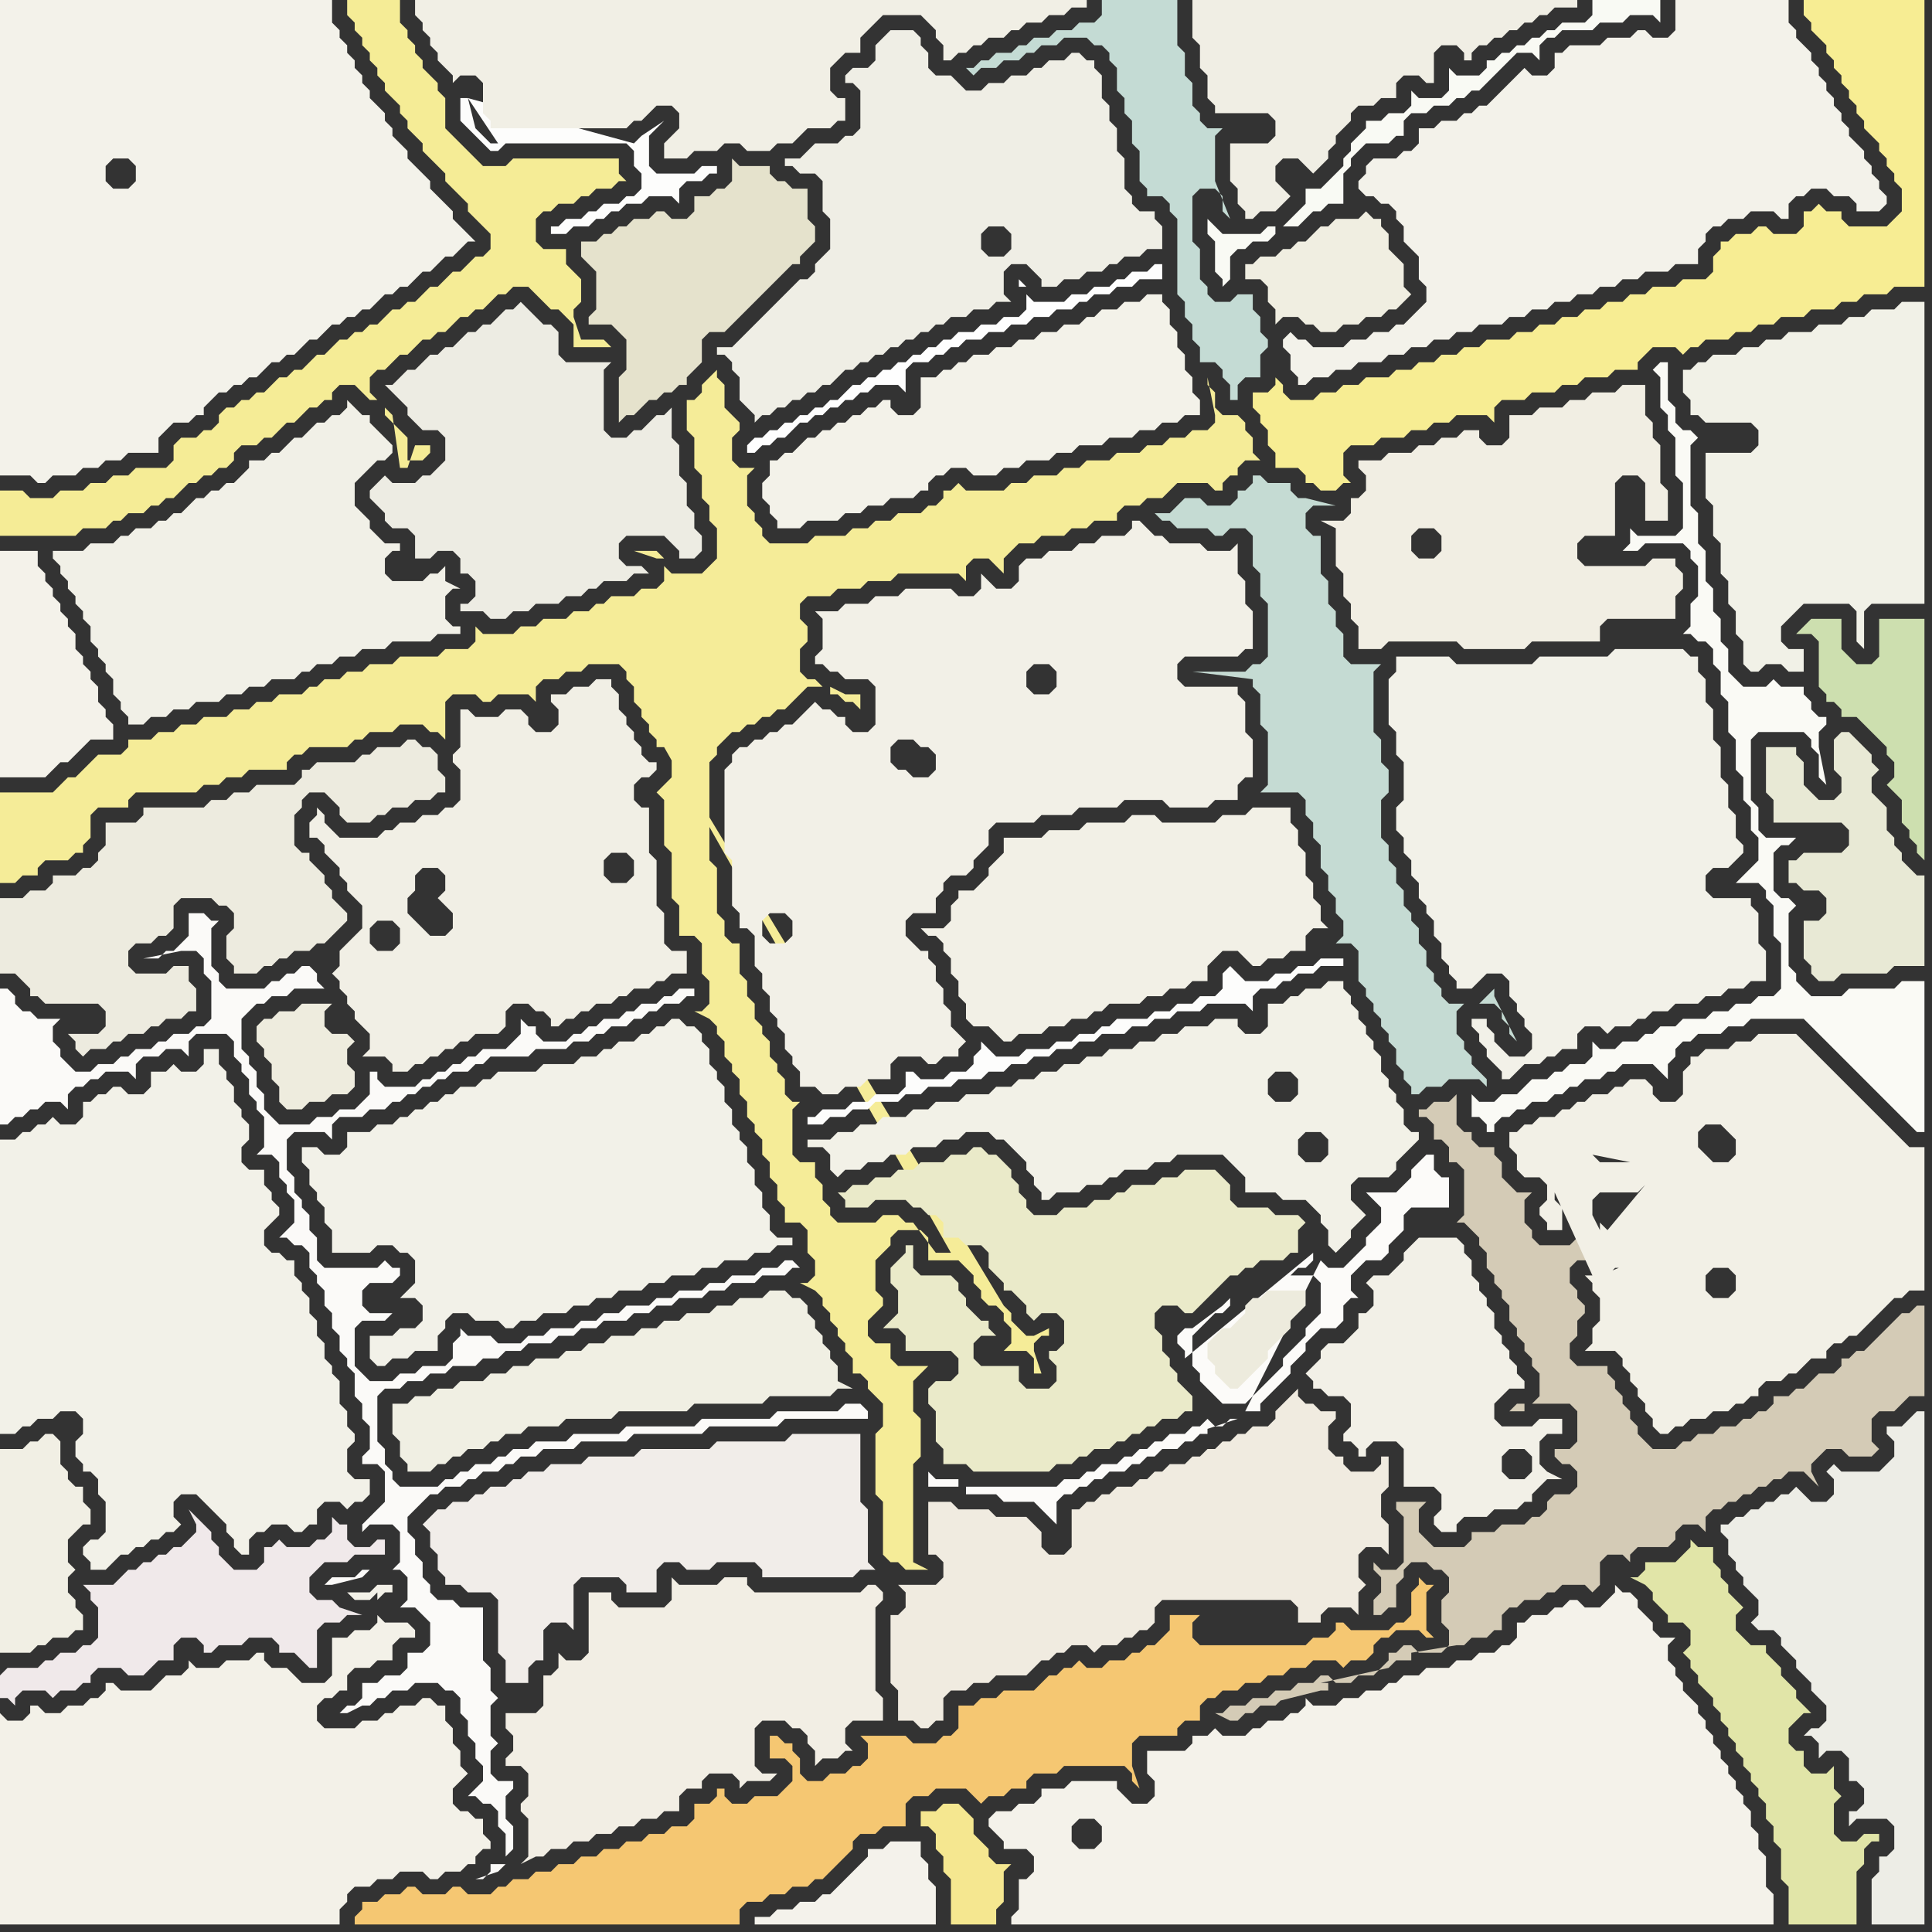 <svg width="256" height="256" xmlns="http://www.w3.org/2000/svg"><rect width="100%" height="100%" fill="#333333" stroke="none"/><script> 
var tempColor;
function hoverPath(evt){
obj = evt.target;
tempColor = obj.getAttribute("fill");
obj.setAttribute("fill","red");
//alert(tempColor);
//obj.setAttribute("stroke","red");}
function recoverPath(evt){
obj = evt.target;
obj.setAttribute("fill", tempColor);
//obj.setAttribute("stroke", tempColor);
}</script><path onmouseover="hoverPath(evt)" onmouseout="recoverPath(evt)" fill="rgb(250,250,245)" d="M  198,146l -2,0 -1,-1 0,3 1,0 1,1 0,1 1,0 0,-1 1,-1 1,0 1,-1 1,0 1,-1 2,0 1,-1 1,0 1,-1 1,0 1,-1 2,0 1,-1 1,0 1,-1 4,0 1,1 1,1 0,-2 1,-1 0,-1 1,-1 1,0 1,-1 3,0 1,-1 2,0 1,-1 7,0 1,1 1,1 1,1 1,1 1,1 1,1 1,1 1,1 1,1 1,1 1,1 1,1 1,1 1,1 1,1 1,0 0,-20 -3,0 -1,1 -6,0 -1,1 -4,0 -1,-1 -1,-1 0,-1 -1,-1 0,-7 1,-1 0,0 -1,-1 -1,0 -1,-1 0,-5 1,-1 1,0 1,-1 -4,0 -1,-1 0,-3 -1,-1 0,-8 1,-1 6,0 1,1 0,1 1,1 0,3 1,1 -1,-5 0,-2 1,-1 0,-1 -1,0 -1,-1 0,-1 -1,-1 0,-1 -3,0 -1,-1 -1,1 -3,0 -1,-1 -1,-1 0,-3 -1,-1 0,-3 -1,-1 0,-3 -1,-1 0,-4 -1,-1 0,-4 -1,-1 0,-8 1,-1 0,0 -1,-1 -1,0 -1,-1 0,-2 -1,-1 0,-5 -1,0 -1,1 0,0 1,1 0,4 1,1 0,2 1,1 0,5 1,1 0,6 -1,1 -5,0 -1,-1 0,2 -1,1 2,0 1,-1 5,0 1,1 0,1 1,1 0,4 -1,1 0,3 -1,1 1,0 1,1 1,0 1,1 0,2 1,1 0,3 1,1 0,4 1,1 0,4 1,1 0,3 1,1 0,3 1,1 0,3 -2,2 -1,1 3,0 1,1 0,1 1,1 0,4 1,1 0,6 -1,1 -2,0 -1,1 -2,0 -1,1 -2,0 -1,1 -3,0 -1,1 -2,0 -1,1 -1,0 -1,1 -2,0 -1,1 -2,0 -1,-1 0,2 -1,1 -2,0 -1,1 -1,0 -1,1 -2,0 -1,1 -1,1 -2,0 -1,1Z"/>
<path onmouseover="hoverPath(evt)" onmouseout="recoverPath(evt)" fill="rgb(245,236,152)" d="M  89,100l 0,3 -1,1 -1,1 0,0 1,1 0,6 1,1 0,6 1,1 0,4 2,0 1,1 0,4 1,1 0,3 -1,1 -1,0 2,1 0,0 1,1 0,1 1,1 0,2 1,1 0,1 1,1 0,2 1,1 0,2 1,1 0,1 1,1 0,2 1,1 0,2 1,1 0,2 1,1 0,2 2,0 1,1 0,3 1,1 0,2 -1,1 -1,0 2,1 0,0 1,1 0,1 1,1 0,1 1,1 0,1 1,1 0,1 1,1 0,2 1,0 1,1 0,1 1,1 1,1 0,3 -1,1 0,8 1,1 0,7 1,1 1,0 1,1 3,0 -2,-1 0,-13 1,-1 0,-5 -1,-1 0,-4 1,-1 1,-1 -4,0 -1,-1 0,-2 -2,0 -1,-1 0,-2 1,-1 1,-1 0,-1 -1,-1 0,-4 1,-1 1,-1 0,-1 1,-1 3,0 1,1 0,3 4,0 1,1 1,1 0,1 1,1 0,1 1,1 1,0 1,1 0,1 1,1 0,2 -1,1 3,0 1,1 0,2 1,0 -1,-3 0,-1 1,-1 1,0 0,-1 -2,1 -1,0 -1,-1 -1,-1 0,-1 -1,-1 -44,-73 37,66 -2,0 -3,-4 -1,0 -1,-1 -2,0 -1,1 -5,0 -1,-1 0,-1 -1,-1 0,-2 -1,-1 0,-2 -2,0 -1,-1 0,-6 1,-1 -1,0 -1,-1 0,-2 -1,-1 0,-1 -1,-1 0,-2 -1,-1 0,-1 -1,-1 0,-2 -1,-1 0,-2 -1,-1 0,-4 -1,0 -1,-1 0,-2 -1,-1 0,-6 -1,-1 0,-13 1,-1 0,-1 1,-1 1,-1 1,0 1,-1 1,0 1,-1 1,0 1,-1 1,0 1,-1 1,-1 1,-1 2,0 -1,-1 -1,0 -1,-1 0,-3 1,-1 0,-2 -1,-1 0,-2 1,-1 3,0 1,-1 3,0 1,-1 3,0 1,-1 8,0 1,1 0,-2 1,-1 2,0 1,1 1,1 0,-2 1,-1 1,-1 2,0 1,-1 3,0 1,-1 2,0 1,-1 3,0 0,-1 1,-1 2,0 1,-1 2,0 1,-1 1,-1 4,0 1,1 1,0 0,-1 1,-1 1,0 0,-1 1,-1 2,0 -1,-1 0,-2 -1,-1 0,-1 -1,-1 -2,0 -1,-1 0,-2 -1,-1 0,-1 1,5 0,1 -1,1 -2,0 -1,1 -2,0 -1,1 -2,0 -1,1 -3,0 -1,1 -3,0 -1,1 -2,0 -1,1 -3,0 -1,1 -2,0 -1,1 -5,0 -1,-1 -1,1 -1,0 0,1 -1,1 -1,0 -1,1 -3,0 -1,1 -2,0 -1,1 -2,0 -1,1 -4,0 -1,1 -5,0 -1,-1 0,-1 -1,-1 0,-1 -1,-1 0,-4 1,-1 -2,0 -1,-1 0,-3 1,-1 0,-1 -1,-1 0,0 -1,-1 0,-3 -1,-1 0,-1 -1,1 0,0 -1,1 0,1 -1,1 -1,0 0,4 1,1 0,4 1,1 0,3 1,1 0,2 1,1 0,4 -1,1 -1,1 -4,0 -1,-1 0,2 -1,1 -2,0 -1,1 -3,0 -1,1 -1,0 -1,1 -2,0 -1,1 -3,0 -1,1 -2,0 -1,1 -4,0 -1,-1 0,2 -1,1 -3,0 -1,1 -5,0 -1,1 -3,0 -1,1 -2,0 -1,1 -2,0 -1,1 -1,0 -1,1 -3,0 -1,1 -2,0 -1,1 -2,0 -1,1 -3,0 -1,1 -2,0 -1,1 -2,0 -1,1 -3,0 0,1 -1,1 -3,0 -1,1 -1,1 -1,1 -1,0 -1,1 -1,1 -7,0 0,12 2,0 1,-1 2,0 0,-1 1,-1 3,0 1,-1 1,0 0,-1 1,-1 0,-3 1,-1 4,0 0,-1 1,-1 8,0 1,-1 2,0 1,-1 2,0 1,-1 5,0 0,-1 1,-1 1,0 1,-1 5,0 1,-1 1,0 1,-1 3,0 1,-1 3,0 1,1 1,0 1,1 0,-5 1,-1 3,0 1,1 1,0 1,-1 4,0 1,1 0,-2 1,-1 2,0 1,-1 2,0 1,-1 4,0 1,1 0,1 1,1 0,2 1,1 0,1 1,1 0,1 1,1 0,1 1,0 38,67 -37,-66 -1,-26 -1,-1 -3,0 3,1 1,0 1,26 21,-8 1,0 1,1 1,0 1,1 0,-2 -2,0 -2,-1 0,1 -21,8Z"/>
<path onmouseover="hoverPath(evt)" onmouseout="recoverPath(evt)" fill="rgb(243,242,233)" d="M  124,50l -2,0 0,4 -1,1 -2,0 -1,-1 0,-1 -1,0 -1,1 -1,0 -1,1 -1,0 -1,1 -1,0 -1,1 -1,0 -1,1 -1,0 -1,1 -1,1 -1,0 -1,1 -1,0 0,2 -1,1 0,2 1,1 0,1 1,1 0,1 3,0 1,-1 4,0 1,-1 2,0 1,-1 2,0 1,-1 3,0 1,-1 1,0 0,-1 1,-1 1,0 1,-1 2,0 1,1 3,0 1,-1 2,0 1,-1 3,0 1,-1 2,0 1,-1 3,0 1,-1 3,0 1,-1 2,0 1,-1 2,0 1,-1 2,0 0,-2 -1,-1 0,-2 -1,-1 0,-2 -1,-1 0,-2 -1,-1 0,-2 -1,-1 0,-1 -2,0 -1,1 -2,0 -1,1 -2,0 -1,1 -1,0 -1,1 -2,0 -1,1 -2,0 -1,1 -2,0 -1,1 -2,0 -1,1 -2,0 -1,1 -1,0 -1,1 -1,0 -1,1Z"/>
<path onmouseover="hoverPath(evt)" onmouseout="recoverPath(evt)" fill="rgb(245,236,150)" d="M  0,68l 0,3 10,0 1,-1 3,0 1,-1 1,0 1,-1 2,0 1,-1 1,0 1,-1 1,0 1,-1 1,-1 1,0 1,-1 1,0 1,-1 1,0 1,-1 0,-1 1,-1 2,0 1,-1 1,0 1,-1 1,-1 1,0 1,-1 1,-1 1,0 1,-1 1,0 0,-1 1,-1 2,0 1,1 1,1 1,0 1,1 0,1 1,1 1,1 1,1 0,3 2,0 1,-1 0,-1 -2,0 -1,3 -1,0 -1,-7 0,0 -3,-3 0,-2 1,-1 1,0 1,-1 1,-1 1,0 2,-2 1,0 1,-1 1,0 1,-1 1,-1 1,0 1,-1 1,0 1,-1 1,-1 1,0 1,-1 2,0 1,1 1,1 1,1 1,0 1,1 1,1 0,3 5,0 -1,-1 -3,0 -1,-3 0,-1 1,-1 0,-3 -1,-1 0,0 -1,-1 0,-2 -3,0 -1,-1 0,-3 1,-1 1,0 1,-1 2,0 1,-1 1,0 1,-1 2,0 1,-1 1,0 -1,-1 0,-2 -14,0 -1,1 -3,0 -2,-2 -1,-1 -1,-1 -1,-1 0,-4 -1,-1 0,-1 -1,-1 -1,-1 0,-1 -1,-1 0,-1 -1,-1 0,-1 -1,-1 0,-3 -7,0 0,2 1,1 0,1 1,1 0,1 1,1 0,1 1,1 0,1 1,1 0,1 1,1 1,1 0,1 1,1 0,1 1,1 1,1 0,1 1,1 1,1 1,1 0,1 1,1 1,1 1,1 0,1 1,1 1,1 1,1 0,2 -1,1 -1,0 -1,1 -1,1 -1,0 -2,2 -1,0 -1,1 -1,1 -1,0 -1,1 -1,0 -1,1 -1,1 -1,0 -1,1 -1,0 -1,1 -1,0 -1,1 -1,1 -1,0 -1,1 -1,1 -1,0 -1,1 -1,0 -1,1 -1,1 -1,0 -1,1 -1,0 -1,1 -1,0 -1,1 0,1 -1,1 -1,0 -1,1 -2,0 -1,1 0,2 -1,1 -4,0 -1,1 -2,0 -1,1 -2,0 -1,1 -3,0 -1,1 -3,0 -1,-1 -3,0Z"/>
<path onmouseover="hoverPath(evt)" onmouseout="recoverPath(evt)" fill="rgb(243,242,234)" d="M  0,36l 0,27 4,0 1,1 1,0 1,-1 3,0 1,-1 2,0 1,-1 2,0 1,-1 4,0 0,-2 1,-1 1,-1 2,0 1,-1 1,0 0,-1 1,-1 1,-1 1,0 1,-1 1,0 1,-1 1,0 1,-1 1,-1 1,0 1,-1 1,0 1,-1 1,-1 1,0 1,-1 1,-1 1,0 1,-1 1,0 1,-1 1,0 1,-1 1,-1 1,0 1,-1 1,0 1,-1 1,-1 1,0 2,-2 1,0 2,-2 1,0 -1,-1 -1,-1 -1,-1 0,-1 -1,-1 -1,-1 -1,-1 0,-1 -1,-1 -1,-1 -1,-1 0,-1 -1,-1 -1,-1 0,-1 -1,-1 0,-1 -1,-1 -1,-1 0,-1 -1,-1 0,-1 -1,-1 0,-1 -1,-1 0,-1 -1,-1 0,-1 -1,-1 0,-3 -44,0 0,36 15,-11 -1,-1 0,-2 1,-1 2,0 1,1 0,2 -1,1 -2,0 -15,11Z"/>
<path onmouseover="hoverPath(evt)" onmouseout="recoverPath(evt)" fill="rgb(242,240,230)" d="M  131,116l 0,0 -1,1 -1,1 -2,0 0,1 -1,1 0,2 -1,1 -3,0 1,1 1,0 1,1 0,1 1,1 0,2 1,1 0,2 1,1 0,2 1,1 2,0 1,1 1,1 1,0 1,-1 3,0 1,-1 2,0 1,-1 2,0 1,-1 1,0 1,-1 4,0 1,-1 2,0 1,-1 2,0 1,-1 2,0 0,-2 1,-1 1,-1 2,0 1,1 1,1 1,0 1,-1 2,0 1,-1 2,0 0,-2 1,-1 2,0 -1,-1 0,-2 -1,-1 0,-2 -1,-1 0,-3 -1,-1 0,-2 -1,-1 0,-2 -5,0 -1,1 -3,0 -1,1 -7,0 -1,-1 -3,0 -1,1 -5,0 -1,1 -4,0 -1,1 -5,0 0,2 -2,2Z"/>
<path onmouseover="hoverPath(evt)" onmouseout="recoverPath(evt)" fill="rgb(252,251,249)" d="M  174,166l 0,1 -1,1 -1,0 -1,1 3,0 1,1 0,4 -1,1 -1,1 0,1 -1,1 -2,2 0,1 -1,1 -1,1 -1,1 -1,1 -1,1 -3,0 -1,-1 -1,-1 -1,-1 0,-1 -1,-1 0,-4 2,-2 1,-1 1,0 1,-1 0,-1 1,-1 -2,2 -4,3 -1,0 -1,1 0,1 1,1 0,1 17,-14 -9,21 2,0 0,-1 4,-4 0,-1 1,-1 1,-1 0,-1 1,-1 1,-1 2,0 1,-1 0,-2 1,-1 1,0 -1,-1 0,-2 1,-1 1,-1 2,0 1,-1 0,-1 1,-1 1,-1 0,-2 1,-1 5,0 0,-4 -1,0 -1,-1 0,-2 -1,0 -1,1 0,0 -1,1 0,1 -1,1 -1,1 -4,0 1,1 0,0 1,1 0,2 -1,1 -1,1 0,1 -1,1 -2,2 -2,0 -1,-1 -10,20 9,-21 -10,22 -1,0 -1,1 -1,0 -1,-1 0,0 -1,1 -1,0 -1,1 -2,0 -1,1 -1,0 -1,1 -1,0 -1,1 -1,0 -1,1 -2,0 -1,1 -1,0 -1,1 -2,0 -1,1 -12,0 0,1 4,0 1,1 4,0 1,1 1,1 1,1 0,-3 1,-1 1,0 1,-1 1,0 1,-1 1,0 1,-1 2,0 1,-1 1,0 1,-1 1,0 1,-1 2,0 1,-1 1,0 1,-1 1,0 0,-1 -2,1 6,-2 10,-22 -47,31 0,-1 -3,0 -1,-1 0,2 4,0 47,-31Z"/>
<path onmouseover="hoverPath(evt)" onmouseout="recoverPath(evt)" fill="rgb(240,238,228)" d="M  165,19l -2,0 0,5 1,1 0,2 1,1 0,1 1,0 1,-1 2,0 1,-1 1,-1 -1,-1 0,0 -1,-1 0,-2 1,-1 2,0 1,1 1,1 1,-1 1,-1 0,-1 1,-1 0,-1 1,-1 1,-1 0,-1 1,-1 2,0 1,-1 2,0 0,-2 1,-1 2,0 1,1 1,0 0,-4 1,-1 2,0 1,1 0,1 1,0 0,-1 1,-1 1,0 1,-1 1,0 1,-1 1,0 1,-1 1,0 1,-1 1,0 1,-1 3,0 0,-1 -51,0 0,5 1,1 0,3 1,1 0,3 1,1 0,1 7,0 1,1 0,2 -1,1Z"/>
<path onmouseover="hoverPath(evt)" onmouseout="recoverPath(evt)" fill="rgb(243,241,232)" d="M  1,228l -1,-1 0,28 45,0 0,-2 1,-1 0,-1 1,-1 2,0 1,-1 2,0 1,-1 3,0 1,1 1,0 1,-1 2,0 1,-1 1,0 0,-1 1,-1 1,0 0,-1 -1,-1 0,-2 -1,0 -1,-1 -1,0 -1,-1 0,-2 1,-1 1,-1 -1,-1 0,-2 -1,-1 0,-2 -1,-1 0,-2 -1,0 -1,-1 -1,0 -1,1 -2,0 -1,1 -1,0 -1,1 -2,0 -1,1 -4,0 -1,-1 0,-2 1,-1 1,0 1,-1 1,0 0,-2 1,-1 2,0 1,-1 2,0 0,-2 1,-1 2,0 0,-1 -1,-1 -3,0 -1,-1 0,-2 1,-1 1,0 0,-1 -2,0 -1,1 -3,0 1,1 2,0 1,-1 0,4 -1,1 -2,0 -1,1 -2,0 0,5 -1,1 -3,0 -1,-1 -1,-1 -2,0 -1,-1 0,-1 -1,0 -1,1 -3,0 -1,1 -3,0 -1,-1 0,1 -1,1 -2,0 -1,1 -1,1 -4,0 -1,-1 -1,0 0,1 -1,1 -1,0 -1,1 -2,0 -1,1 -2,0 -1,-1 -1,0 0,1 -1,1Z"/>
<path onmouseover="hoverPath(evt)" onmouseout="recoverPath(evt)" fill="rgb(242,238,228)" d="M  68,230l 0,2 -1,1 0,1 2,0 1,1 0,3 -1,1 0,1 1,1 0,5 -1,1 2,-1 1,0 1,-1 2,0 1,-1 2,0 1,-1 2,0 1,-1 2,0 1,-1 2,0 1,-1 2,0 0,-2 1,-1 2,0 0,-1 1,-1 3,0 1,1 0,1 1,-1 3,0 1,-1 -2,0 -1,-1 0,-5 1,-1 3,0 1,1 1,0 1,1 0,1 1,1 0,2 1,-1 2,0 1,-1 1,0 -1,-1 0,-2 1,-1 4,0 0,-3 -1,-1 0,-11 1,-1 0,-1 -1,-1 -1,0 -1,1 -14,0 -1,-1 0,-1 -3,0 -1,1 -5,0 -1,-1 0,3 -1,1 -6,0 -1,-1 0,-1 -3,0 0,8 -1,1 -2,0 -1,-1 0,2 -1,1 -1,0 0,4 -1,1 -4,0 0,2 1,1Z"/>
<path onmouseover="hoverPath(evt)" onmouseout="recoverPath(evt)" fill="rgb(253,253,252)" d="M  166,134l 0,-2 1,-1 2,0 1,-1 1,0 1,-1 2,0 1,-1 3,0 0,-1 -3,0 -1,1 -2,0 -1,1 -2,0 -1,1 -3,0 -1,-1 -1,-1 -1,1 0,2 -1,1 -2,0 -1,1 -2,0 -1,1 -2,0 -1,1 -4,0 -1,1 -1,0 -1,1 -2,0 -1,1 -2,0 -1,1 -3,0 -1,1 -3,0 -1,-1 -1,-1 0,1 -1,1 0,1 -1,1 -2,0 -1,1 -3,0 -1,-1 -1,0 0,2 -1,1 -3,0 -1,1 -2,0 -1,1 -3,0 -1,1 -1,0 0,1 2,0 1,-1 2,0 1,-1 2,0 1,-1 3,0 1,-1 2,0 1,-1 3,0 1,-1 3,0 1,-1 2,0 1,-1 2,0 1,-1 2,0 1,-1 2,0 1,-1 2,0 1,-1 3,0 1,-1 2,0 1,-1 2,0 1,-1 3,0 1,-1 5,0 1,1Z"/>
<path onmouseover="hoverPath(evt)" onmouseout="recoverPath(evt)" fill="rgb(240,238,225)" d="M  181,42l 2,0 1,-1 1,0 1,-1 1,-1 -1,-1 0,-3 -1,-1 -1,-1 0,-2 -1,-1 0,-1 -1,0 -1,-1 -1,1 -3,0 -1,1 -1,0 -2,2 -1,0 -1,1 -1,0 -1,1 -2,0 -1,1 -1,0 0,2 2,0 1,1 0,2 1,1 0,2 1,-1 2,0 1,1 1,0 1,1 2,0 1,-1 2,0 1,-1Z"/>
<path onmouseover="hoverPath(evt)" onmouseout="recoverPath(evt)" fill="rgb(242,240,231)" d="M  159,72l -4,0 -1,-1 -1,0 -1,-1 -1,-1 -1,0 0,1 -1,1 -3,0 -1,1 -2,0 -1,1 -3,0 -1,1 -2,0 -1,1 0,2 -1,1 -2,0 -1,-1 -1,-1 0,2 -1,1 -2,0 -1,-1 -6,0 -1,1 -3,0 -1,1 -3,0 -1,1 -3,0 1,1 0,4 -1,1 0,1 1,0 1,1 1,0 1,1 3,0 1,1 0,5 -1,1 -2,0 -1,-1 0,-1 -1,0 -1,-1 -1,0 -1,-1 -1,1 0,0 -1,1 -1,1 -1,0 -1,1 -1,0 -1,1 -1,0 -1,1 -1,0 -1,1 0,1 -1,1 0,11 1,1 0,6 1,1 0,2 1,0 1,1 0,4 1,1 0,2 1,1 0,2 1,1 0,1 1,1 0,2 1,1 0,1 1,1 0,2 2,0 1,1 2,0 1,-1 2,0 1,-1 3,0 0,-2 1,-1 3,0 1,1 1,0 1,-1 2,0 0,-1 1,-1 -1,-1 0,0 -1,-1 0,-2 -1,-1 0,-2 -1,-1 0,-2 -1,-1 0,-1 -1,0 -1,-1 -1,-1 0,-2 1,-1 3,0 0,-2 1,-1 0,-1 1,-1 2,0 1,-1 0,-1 1,-1 1,-1 0,-2 1,-1 5,0 1,-1 4,0 1,-1 5,0 1,-1 5,0 1,1 5,0 1,-1 3,0 0,-2 1,-1 1,0 0,-5 -1,-1 0,-4 -1,-1 0,-1 -7,0 -1,-1 0,-2 1,-1 7,0 1,-1 1,0 0,-5 -1,-1 0,-3 -1,-1 0,-4 -1,1 -3,0 -1,-1 -58,52 0,-2 1,-1 2,0 1,1 0,2 -1,1 -2,0 -1,-1 58,-52 -41,27 1,-1 2,0 1,1 1,0 1,1 0,2 -1,1 -2,0 -1,-1 -1,0 -1,-1 0,-2 41,-27 -22,16 2,0 1,1 0,2 -1,1 -2,0 -1,-1 0,-2 1,-1 22,-16Z"/>
<path onmouseover="hoverPath(evt)" onmouseout="recoverPath(evt)" fill="rgb(247,237,147)" d="M  168,57l 0,2 1,1 0,2 3,0 1,1 0,1 1,0 1,1 2,0 1,-1 1,0 -1,-1 0,-3 1,-1 3,0 1,-1 3,0 1,-1 2,0 1,-1 2,0 1,-1 4,0 1,1 0,-2 1,-1 3,0 1,-1 3,0 1,-1 2,0 1,-1 3,0 1,-1 3,0 0,-1 1,-1 1,-1 3,0 1,1 1,-1 1,0 1,-1 3,0 1,-1 2,0 1,-1 2,0 1,-1 3,0 1,-1 3,0 1,-1 2,0 1,-1 3,0 1,-1 4,0 0,-38 -16,0 0,2 1,1 0,1 1,1 1,1 0,1 1,1 0,1 1,1 0,1 1,1 0,1 1,1 0,1 1,1 0,1 1,1 1,1 0,1 1,1 0,1 1,1 0,1 1,1 0,3 -1,1 -1,1 -5,0 -1,-1 0,-1 -2,0 -1,-1 -1,1 -1,0 0,2 -1,1 -3,0 -1,-1 -1,0 -1,1 -2,0 -1,1 -1,0 0,1 -1,1 0,2 -1,1 -3,0 -1,1 -3,0 -1,1 -2,0 -1,1 -2,0 -1,1 -2,0 -1,1 -2,0 -1,1 -2,0 -1,1 -2,0 -1,1 -3,0 -1,1 -2,0 -1,1 -2,0 -1,1 -2,0 -1,1 -2,0 -1,1 -3,0 -1,1 -2,0 -1,1 -2,0 -1,1 -3,0 -1,-1 0,-1 -1,-1 0,1 -1,1 -2,0 0,2 1,1 0,1 1,1Z"/>
<path onmouseover="hoverPath(evt)" onmouseout="recoverPath(evt)" fill="rgb(241,238,227)" d="M  209,72l 0,0 1,-1 4,0 0,-7 1,-1 2,0 1,1 0,5 3,0 0,-4 -1,-1 0,-5 -1,-1 0,-2 -1,-1 0,-4 -3,0 -1,1 -3,0 -1,1 -2,0 -1,1 -3,0 -1,1 -3,0 0,3 -1,1 -2,0 -1,-1 0,-1 -2,0 -1,1 -2,0 -1,1 -2,0 -1,1 -3,0 -1,1 -3,0 0,1 1,1 0,2 -1,1 -1,0 0,2 -1,1 -3,0 2,1 0,5 1,1 0,3 1,1 0,2 1,1 0,3 3,0 1,-1 9,0 1,1 8,0 1,-1 9,0 0,-2 1,-1 9,0 0,-3 1,-1 0,-2 -1,-1 0,-1 -3,0 -1,1 -8,0 -1,-1 0,-2 -22,-1 1,-1 2,0 1,1 0,2 -1,1 -2,0 -1,-1 0,-2 22,1Z"/>
<path onmouseover="hoverPath(evt)" onmouseout="recoverPath(evt)" fill="rgb(241,239,228)" d="M  0,201l 0,18 4,0 1,-1 1,0 1,-1 2,0 1,-1 1,0 0,-2 -1,-1 0,-1 -1,-1 0,-2 1,-1 -1,-1 0,-3 1,-1 1,-1 1,0 0,-2 -1,-1 0,-2 -1,0 -1,-1 0,-1 -1,-1 0,-3 -1,-1 -1,0 -1,1 -1,0 -1,1 -3,0Z"/>
<path onmouseover="hoverPath(evt)" onmouseout="recoverPath(evt)" fill="rgb(242,241,232)" d="M  0,153l 0,37 2,0 1,-1 1,0 1,-1 2,0 1,-1 2,0 1,1 0,2 -1,1 0,2 1,1 0,1 1,0 1,1 0,2 1,1 0,4 -1,1 -1,0 -1,1 0,1 1,1 0,1 2,0 2,-2 1,0 1,-1 1,0 1,-1 1,0 1,-1 1,0 1,-1 -1,-1 0,-2 1,-1 2,0 1,1 1,1 1,1 1,1 0,1 1,1 0,1 1,1 1,0 0,-2 1,-1 1,0 1,-1 2,0 1,1 1,0 1,-1 1,0 0,-2 1,-1 2,0 1,1 1,-1 1,0 1,-1 0,-2 -2,0 -1,-1 0,-3 1,-1 0,-1 -1,-1 0,-2 -1,-1 0,-3 -1,-1 0,-1 -1,-1 0,-2 -1,-1 0,-2 -1,-1 0,-2 -1,-1 0,-1 -1,-1 0,-2 -1,0 -1,-1 -1,0 -1,-1 0,-2 2,-2 0,-1 -1,-1 0,-1 -1,-1 0,-2 -2,0 -1,-1 0,-2 1,-1 0,-2 -1,-1 0,-1 -1,-1 0,-2 -1,-1 0,-1 -1,-1 0,-2 -2,0 0,2 -1,1 -2,0 -1,-1 -1,1 -2,0 0,2 -1,1 -2,0 -1,-1 -1,0 -1,1 -1,0 -1,1 -1,0 0,2 -1,1 -2,0 -1,-1 -1,1 -1,0 -1,1 -1,0 -1,1 -2,0Z"/>
<path onmouseover="hoverPath(evt)" onmouseout="recoverPath(evt)" fill="rgb(241,240,231)" d="M  10,73l -3,0 0,1 1,1 0,1 1,1 0,1 1,1 0,1 1,1 0,1 1,1 0,2 1,1 0,1 1,1 0,1 1,1 0,2 1,1 0,1 1,1 0,1 2,0 1,-1 2,0 1,-1 2,0 1,-1 3,0 1,-1 2,0 1,-1 2,0 1,-1 3,0 1,-1 1,0 1,-1 2,0 1,-1 2,0 1,-1 3,0 1,-1 5,0 1,-1 3,0 0,-1 -1,0 -1,-1 0,-3 1,-1 1,0 -2,-1 0,-2 -1,1 -1,0 -1,1 -4,0 -1,-1 0,-2 1,-1 1,0 0,-1 -2,0 -1,-1 -1,-1 0,-1 -1,-1 -1,-1 0,-3 1,-1 1,-1 1,-1 1,0 1,-1 0,-1 -1,-1 0,0 -1,-1 -1,-1 0,-1 -1,0 -1,-1 -1,-1 0,1 -1,1 -1,0 -1,1 -1,0 -1,1 -1,1 -1,0 -1,1 -1,1 -1,0 -1,1 -2,0 0,1 -1,1 -1,1 -1,0 -1,1 -1,0 -1,1 -1,0 -1,1 -1,1 -1,0 -1,1 -1,0 -1,1 -2,0 -1,1 -1,0 -1,1 -3,0 -1,1Z"/>
<path onmouseover="hoverPath(evt)" onmouseout="recoverPath(evt)" fill="rgb(242,241,232)" d="M  44,153l -1,0 -1,-1 -2,0 0,2 1,1 0,2 1,1 0,1 1,1 0,2 1,1 0,3 5,0 1,-1 2,0 1,1 1,0 1,1 0,3 -1,1 -1,1 2,0 1,1 0,2 -1,1 -2,0 -1,1 -3,0 0,3 1,1 1,0 1,-1 2,0 1,-1 3,0 0,-2 1,-1 0,-1 1,-1 2,0 1,1 3,0 1,1 1,0 1,-1 2,0 1,-1 3,0 1,-1 2,0 1,-1 2,0 1,-1 3,0 1,-1 2,0 1,-1 3,0 1,-1 2,0 1,-1 3,0 1,-1 2,0 1,-1 2,0 0,-1 -2,0 -1,-1 0,-2 -1,-1 0,-2 -1,-1 0,-2 -1,-1 0,-2 -1,-1 0,-1 -1,-1 0,-2 -1,-1 0,-2 -1,-1 0,-1 -1,-1 0,-2 -1,-1 0,-1 -1,-1 -1,0 -1,-1 -1,0 -1,1 -1,0 -1,1 -1,0 -1,1 -2,0 -1,1 -1,0 -1,1 -2,0 -1,1 -4,0 -1,1 -5,0 -1,1 -1,0 -1,1 -2,0 -1,1 -1,0 -1,1 -1,0 -1,1 -1,0 -1,1 -1,0 -1,1 -2,0 -1,1 -3,0 0,2 -1,1Z"/>
<path onmouseover="hoverPath(evt)" onmouseout="recoverPath(evt)" fill="rgb(242,241,231)" d="M  110,153l 0,2 1,1 1,-1 2,0 1,-1 2,0 1,-1 2,0 1,-1 3,0 1,-1 2,0 1,-1 3,0 1,1 1,0 1,1 1,1 1,1 0,1 1,1 0,1 1,1 0,1 1,0 1,-1 3,0 1,-1 2,0 1,-1 1,0 1,-1 3,0 1,-1 2,0 1,-1 6,0 1,1 1,1 1,1 0,2 4,0 1,1 3,0 1,1 1,1 0,1 1,1 0,2 1,1 1,-1 0,0 1,-1 0,-1 1,-1 1,-1 -1,-1 0,0 -1,-1 0,-2 1,-1 4,0 1,-1 0,-1 1,-1 1,-1 1,-1 0,-1 -1,0 -1,-1 0,-2 -1,-1 0,-1 -1,-1 0,-1 -1,-1 0,-2 -1,-1 0,-1 -1,-1 0,-1 -1,-1 0,-1 -1,-1 0,-1 -1,-1 0,-1 -2,0 -1,1 -2,0 -1,1 -1,0 -1,1 -2,0 0,3 -1,1 -2,0 -1,-1 0,-1 -3,0 -1,1 -3,0 -1,1 -2,0 -1,1 -2,0 -1,1 -3,0 -1,1 -2,0 -1,1 -2,0 -1,1 -2,0 -1,1 -2,0 -1,1 -2,0 -1,1 -3,0 -1,1 -3,0 -1,1 -2,0 -1,1 -3,0 -1,1 -2,0 -1,1 -2,0 -1,1 -3,0 0,1 2,0 1,1 66,0 -1,1 -2,0 -1,-1 0,-2 1,-1 2,0 1,1 0,2 -66,0 59,-11 2,0 1,1 0,2 -1,1 -2,0 -1,-1 0,-2 1,-1 -59,11Z"/>
<path onmouseover="hoverPath(evt)" onmouseout="recoverPath(evt)" fill="rgb(234,234,201)" d="M  123,185l 0,1 1,1 0,4 1,1 0,2 3,0 1,1 10,0 1,-1 2,0 1,-1 1,0 1,-1 2,0 1,-1 1,0 1,-1 1,0 1,-1 1,0 1,-1 2,0 1,-1 1,0 0,-2 -1,-1 0,0 -1,-1 0,-1 -1,-1 0,-1 -1,-1 0,-2 -1,-1 0,-2 1,-1 2,0 1,1 1,0 1,-1 1,-1 1,-1 1,-1 1,-1 1,0 1,-1 1,0 1,-1 3,0 1,-1 1,0 0,-3 1,-1 -1,-1 -3,0 -1,-1 -4,0 -1,-1 0,-2 -1,-1 -1,-1 -4,0 -1,1 -2,0 -1,1 -3,0 -1,1 -1,0 -1,1 -2,0 -1,1 -3,0 -1,1 -3,0 -1,-1 0,-1 -1,-1 0,-1 -1,-1 0,-1 -1,-1 -1,-1 -1,0 -1,-1 -1,0 -1,1 -2,0 -1,1 -3,0 -1,1 -2,0 -1,1 -2,0 -1,1 -2,0 -1,1 -1,0 1,1 0,1 3,0 1,-1 4,0 1,1 1,0 1,1 1,0 1,1 0,2 2,0 1,1 2,0 1,1 0,2 2,2 0,1 1,0 1,1 1,1 0,1 1,1 1,-1 2,0 1,1 0,3 -1,1 -1,0 0,1 1,1 0,2 -1,1 -3,0 -1,-1 0,-2 -5,0 -1,-1 0,-2 1,-1 2,0 -1,-1 0,-1 -1,0 -1,-1 -1,-1 0,-1 -1,-1 0,-1 -1,-1 -4,0 -1,-1 0,-3 -1,0 0,1 -2,2 0,2 1,1 0,3 -1,1 -1,1 2,0 1,1 0,2 6,0 1,1 0,2 -1,1 -2,0 -1,1Z"/>
<path onmouseover="hoverPath(evt)" onmouseout="recoverPath(evt)" fill="rgb(240,235,224)" d="M  143,200l -1,0 0,5 -1,1 -2,0 -1,-1 0,-2 -1,-1 -1,-1 -4,0 -1,-1 -4,0 -1,-1 -3,0 0,7 1,0 1,1 0,2 -1,1 -5,0 1,1 0,2 -1,1 -1,0 0,9 1,1 0,4 2,0 1,1 1,0 1,-1 1,0 0,-3 1,-1 2,0 1,-1 2,0 1,-1 4,0 1,-1 1,-1 1,0 1,-1 1,0 1,-1 2,0 1,1 1,-1 2,0 1,-1 1,0 1,-1 1,0 1,-1 0,-2 1,-1 17,0 1,1 0,2 3,0 0,-1 1,-1 3,0 1,1 0,-3 1,-1 -1,-1 0,-3 1,-1 2,0 1,1 0,-4 -1,-1 0,-3 1,-1 0,-4 -1,0 0,1 -1,1 -3,0 -1,-1 0,-1 -1,0 -1,-1 0,-3 1,-1 0,-1 -2,0 -1,-1 -1,0 -1,-1 0,-1 -1,1 -1,1 -1,1 0,1 -1,1 -2,0 -1,1 -1,0 -1,1 -1,0 -1,1 -1,0 -1,1 -1,0 -1,1 -2,0 -1,1 -1,0 -1,1 -1,0 -1,1 -2,0 -1,1 -1,0 -1,1 -1,0 -1,1 29,16 0,0 -29,-16Z"/>
<path onmouseover="hoverPath(evt)" onmouseout="recoverPath(evt)" fill="rgb(212,203,182)" d="M  192,153l 0,1 1,0 1,1 0,6 -1,1 1,0 1,1 0,0 1,1 0,1 1,1 0,2 1,1 0,1 1,1 0,1 1,1 0,2 1,1 0,1 1,1 0,1 1,1 0,1 1,1 0,3 -1,1 5,0 1,1 0,4 -1,1 -2,0 0,1 1,1 1,0 1,1 0,2 -1,1 -2,0 -1,1 0,1 -1,1 -1,0 -1,1 -3,0 -1,1 -3,0 0,1 -1,1 -4,0 -1,-1 -1,-1 0,-3 1,-1 -4,0 0,1 1,1 0,6 -1,1 -2,0 -1,-1 0,1 1,1 0,2 -1,1 0,2 1,0 1,-1 1,0 0,-3 1,-1 0,-1 1,-1 2,0 1,1 1,0 1,1 0,2 -1,1 0,3 1,1 0,2 -1,1 -3,0 -1,-1 -1,0 -1,1 -1,0 0,1 -2,2 -2,0 -1,1 -2,0 -1,-1 -1,0 -1,1 -2,0 -1,1 -2,0 -1,1 -2,0 -1,1 -2,0 -1,1 -1,0 2,1 1,0 1,-1 1,0 1,-1 2,0 1,-1 -1,0 -3,1 -3,1 0,0 12,-3 1,0 0,-1 -1,0 9,-2 1,-1 2,0 0,-1 6,-1 1,0 1,-1 2,0 1,-1 1,0 0,-2 1,-1 1,0 1,-1 2,0 1,-1 1,0 1,-1 3,0 1,1 1,-1 0,-3 1,-1 2,0 1,1 0,-1 1,-1 4,0 1,-1 0,-1 1,-1 2,0 1,1 0,-2 1,-1 1,0 1,-1 1,0 1,-1 1,0 1,-1 1,0 1,-1 1,0 1,-1 2,0 1,1 1,1 -1,-2 0,-1 1,-1 1,-1 2,0 1,1 3,0 1,-1 0,0 -1,-1 0,-3 1,-1 2,0 2,-2 2,0 0,-12 -1,0 -1,1 -1,0 -1,1 -1,1 -1,1 -1,1 -1,1 -1,0 -1,1 -1,0 0,1 -1,1 -2,0 -2,2 -1,0 -1,1 -2,0 0,1 -1,1 -1,0 -1,1 -1,0 -1,1 -2,0 -1,1 -2,0 -1,1 -1,0 -1,1 -3,0 -1,-1 -1,-1 0,-1 -1,-1 0,-1 -1,-1 0,-1 -1,-1 0,-1 -1,-1 0,-1 -4,0 -1,-1 0,-2 1,-1 0,-2 1,-1 0,-1 -1,-1 0,-1 -1,-1 0,-2 1,-1 3,0 1,-1 2,0 -2,-1 -2,0 -1,-1 0,-1 -1,-1 0,-5 1,-1 6,0 -6,-1 -2,0 -1,1 0,0 1,1 0,-1 1,7 0,1 -1,1 -4,0 -1,-1 0,-1 -1,-1 0,-3 1,-1 -2,0 -1,-1 -1,-1 0,-2 -1,-1 0,-1 -2,0 -1,-1 0,-1 -1,0 -1,-1 0,-4 -1,1 -2,0 -1,1 -1,0 0,1 1,0 1,1 0,2 1,0 1,1 0,1 10,33 -1,0 -1,1 2,0 0,-1 -10,-33Z"/>
<path onmouseover="hoverPath(evt)" onmouseout="recoverPath(evt)" fill="rgb(242,240,230)" d="M  211,169l -1,0 1,1 0,1 1,1 0,3 -1,1 0,2 -1,1 4,0 1,1 0,1 1,1 0,1 1,1 0,1 1,1 0,1 1,1 0,1 1,1 1,0 1,-1 1,0 1,-1 2,0 1,-1 2,0 1,-1 1,0 1,-1 1,0 0,-1 1,-1 2,0 1,-1 1,0 1,-1 1,-1 2,0 0,-1 1,-1 1,0 1,-1 1,0 1,-1 4,-4 1,0 1,-1 2,0 0,-19 -2,0 -1,-1 -1,-1 -1,-1 -1,-1 -1,-1 -1,-1 -1,-1 -1,-1 -1,-1 -1,-1 -1,-1 -1,-1 -1,-1 -1,-1 -1,-1 -5,0 -1,1 -2,0 -1,1 -3,0 -1,1 -1,0 0,1 -1,1 0,3 -1,1 -2,0 -1,-1 0,-1 -1,-1 -2,0 -1,1 -1,0 -1,1 -2,0 -1,1 -1,0 -1,1 -1,0 -1,1 -2,0 -1,1 -1,0 -1,1 -1,0 0,2 1,1 0,2 1,1 2,0 1,1 0,2 -1,1 0,1 1,1 0,1 2,0 0,-3 -1,-1 0,-1 5,11 2,0 1,-1 2,0 1,-1 0,0 -5,2 -1,0 6,-3 0,-1 -1,-1 1,2 -6,3 4,-5 -1,-1 0,0 1,1 -4,5 2,-6 0,0 -1,-1 0,1 -1,-2 0,-2 1,-1 5,0 1,-1 -5,6 -2,6 7,-13 0,-1 -1,-1 0,0 1,2 -7,13 5,-15 -4,0 -1,-1 5,1 -5,15 -1,-16 -3,0 -1,1 4,-1 1,16 14,-19 1,-1 2,0 1,1 1,1 0,2 -1,1 -2,0 -1,-1 -1,-1 0,-2 -14,19 15,0 1,-1 2,0 1,1 0,2 -1,1 -2,0 -1,-1 0,-2Z"/>
<path onmouseover="hoverPath(evt)" onmouseout="recoverPath(evt)" fill="rgb(251,250,248)" d="M  48,202l 0,1 1,-1 3,0 1,1 0,4 -1,1 1,0 1,1 0,3 -1,1 2,0 1,1 1,1 0,3 -1,1 -2,0 0,2 -1,1 -2,0 -1,1 -2,0 0,2 -1,1 -1,0 -1,1 1,0 2,-1 1,0 1,-1 1,0 1,-1 2,0 1,-1 3,0 1,1 1,0 1,1 0,2 1,1 0,2 1,1 0,2 1,1 0,2 -1,1 -1,1 1,0 1,1 1,0 1,1 0,2 1,1 0,3 1,-1 0,-3 -1,-1 0,-3 1,-1 0,-1 -2,0 -1,-1 0,-3 1,-1 -1,-1 0,-4 1,-1 0,0 -1,-1 0,-3 -1,-1 0,-7 -3,0 -1,-1 -2,0 -1,-1 0,-1 -1,-1 0,-2 -1,-1 0,-2 -1,-1 0,-2 1,-1 1,-1 1,-1 1,0 1,-1 2,0 1,-1 1,0 1,-1 2,0 1,-1 1,0 1,-1 2,0 1,-1 4,0 1,-1 6,0 1,-1 9,0 1,-1 9,0 1,-1 11,0 0,-1 -1,-1 -2,0 -1,1 -8,0 -1,1 -9,0 -1,1 -9,0 -1,1 -6,0 -1,1 -4,0 -1,1 -2,0 -1,1 -1,0 -1,1 -2,0 -1,1 -1,0 -1,1 -1,0 -1,1 -5,0 -1,-1 0,-1 -1,-1 0,-2 -1,-1 0,-6 1,-1 2,0 1,-1 2,0 1,-1 2,0 1,-1 3,0 1,-1 2,0 1,-1 2,0 1,-1 3,0 1,-1 2,0 1,-1 2,0 1,-1 3,0 1,-1 2,0 1,-1 2,0 1,-1 3,0 1,-1 2,0 1,-1 3,0 1,-1 3,0 1,-1 1,0 -1,-1 -1,0 -1,1 -2,0 -1,1 -3,0 -1,1 -2,0 -1,1 -3,0 -1,1 -2,0 -1,1 -3,0 -1,1 -2,0 -1,1 -2,0 -1,1 -3,0 -1,1 -2,0 -1,1 -3,0 -1,-1 -3,0 -1,-1 0,1 -1,1 0,2 -1,1 -3,0 -1,1 -2,0 -1,1 -3,0 -1,-1 -1,-1 0,-5 1,-1 3,0 1,-1 -3,0 -1,-1 0,-2 1,-1 3,0 1,-1 0,-1 -1,0 -1,-1 -1,1 -7,0 -1,-1 0,-3 -1,-1 0,-2 -1,-1 0,-1 -1,-1 0,-2 -1,-1 0,-4 1,-1 4,0 1,1 0,-2 1,-1 3,0 1,-1 2,0 1,-1 1,0 1,-1 1,0 1,-1 1,0 1,-1 1,0 1,-1 2,0 1,-1 1,0 1,-1 5,0 1,-1 4,0 1,-1 2,0 1,-1 1,0 1,-1 2,0 1,-1 1,0 1,-1 1,0 1,-1 2,0 1,-1 1,0 0,-1 -2,0 -1,1 -1,0 -1,1 -2,0 -1,1 -1,0 -1,1 -2,0 -1,1 -1,0 -1,1 -1,0 -1,1 -3,0 -1,-1 0,-1 -1,0 -1,-1 0,2 -1,1 -1,1 -3,0 -1,1 -1,0 -1,1 -1,0 -1,1 -1,0 -1,1 -1,0 -1,1 -4,0 -1,-1 0,-1 -1,0 0,3 -1,1 -1,1 -2,0 -1,1 -2,0 -1,1 -4,0 -1,-1 -1,-1 0,-2 -1,-1 0,-2 -1,-1 0,-1 -1,-1 0,-4 1,-1 1,-1 1,0 1,-1 2,0 1,-1 4,0 -1,-1 0,-1 -1,-1 -1,0 -1,1 -1,0 -1,1 -1,0 -1,1 -5,0 -1,-1 0,-1 -1,-1 0,-5 1,-1 -1,0 -1,-1 -2,0 0,3 -1,1 -1,1 -1,0 -1,1 -2,0 5,-1 2,0 1,1 0,2 1,1 0,5 -1,1 -1,0 -1,1 -2,0 -1,1 -1,0 -1,1 -2,0 -1,1 -1,0 -1,1 -2,0 -1,1 -2,0 -1,-1 -1,-1 0,-1 -1,-1 0,-2 1,-1 -3,0 -1,-1 -1,0 -1,-1 0,-1 -1,-1 -1,0 0,18 1,0 1,-1 1,0 1,-1 1,0 1,-1 2,0 1,1 0,-2 1,-1 1,0 1,-1 1,0 1,-1 3,0 1,1 0,-2 1,-1 2,0 1,-1 2,0 1,1 0,-2 1,-1 4,0 1,1 0,2 1,1 0,1 1,1 0,2 1,1 0,1 1,1 0,4 -1,1 2,0 1,1 0,2 1,1 0,1 1,1 0,3 -1,1 -1,1 1,0 1,1 1,0 1,1 0,2 1,1 0,1 1,1 0,2 1,1 0,2 1,1 0,2 1,1 0,1 1,1 0,3 1,1 0,2 1,1 0,3 -1,1 0,1 2,0 1,1 0,4 -1,1 -1,1 -1,1 18,45 -1,0 0,1 -1,1 -1,0 3,-1 0,0 1,-1 -1,0 -18,-45 1,6 -1,0 -1,1 -3,0 -1,1 1,0 4,-1 1,-1 -1,-6Z"/>
<path onmouseover="hoverPath(evt)" onmouseout="recoverPath(evt)" fill="rgb(241,237,233)" d="M  57,201l 0,0 -1,1 1,1 0,2 1,1 0,2 1,1 0,1 2,0 1,1 3,0 1,1 0,7 1,1 0,3 3,0 0,-2 1,-1 1,0 0,-4 1,-1 2,0 1,1 0,-6 1,-1 5,0 1,1 0,1 4,0 0,-3 1,-1 2,0 1,1 3,0 1,-1 5,0 1,1 0,1 12,0 1,-1 2,0 -1,-1 0,-7 -1,-1 0,-9 -9,0 -1,1 -9,0 -1,1 -9,0 -1,1 -6,0 -1,1 -4,0 -1,1 -2,0 -1,1 -1,0 -1,1 -2,0 -1,1 -1,0 -1,1 -2,0 -1,1 -1,0 -1,1Z"/>
<path onmouseover="hoverPath(evt)" onmouseout="recoverPath(evt)" fill="rgb(225,229,168)" d="M  224,218l 0,0 -1,1 1,1 0,1 1,1 0,1 1,1 1,1 0,1 1,1 0,1 1,1 0,1 1,1 0,1 1,1 0,1 1,1 0,1 1,1 0,1 1,1 0,2 1,1 0,2 1,1 0,4 1,1 0,5 9,0 0,-7 1,-1 0,-2 1,-1 1,0 0,-1 -2,0 -1,1 -2,0 -1,-1 0,-4 1,-1 0,0 -1,-1 0,-3 -1,1 -2,0 -1,-1 0,-2 -1,0 -1,-1 0,-2 1,-1 1,-1 1,0 -1,-1 0,0 -1,-1 0,-1 -1,-1 -1,-1 0,-1 -1,-1 -1,-1 0,-1 -2,0 -1,-1 -1,-1 0,-2 1,-1 -1,-1 0,0 -1,-1 0,-1 -1,-1 0,-1 -1,-1 0,-2 -2,0 -1,-1 0,1 -1,1 0,0 -1,1 -4,0 0,1 -1,1 -1,0 2,1 1,1 0,1 1,1 1,1 0,1 2,0 1,1Z"/>
<path onmouseover="hoverPath(evt)" onmouseout="recoverPath(evt)" fill="rgb(205,223,175)" d="M  255,89l 0,-7 -6,0 0,5 -1,1 -2,0 -1,-1 -1,-1 0,-4 -4,0 -1,1 0,0 -1,1 2,0 1,1 0,6 1,1 0,1 1,0 1,1 0,1 2,0 2,2 1,1 1,1 0,1 1,1 0,2 -1,1 1,1 0,0 1,1 0,3 1,1 0,1 1,1 0,1 1,1Z"/>
<path onmouseover="hoverPath(evt)" onmouseout="recoverPath(evt)" fill="rgb(238,236,222)" d="M  46,139l 0,0 1,-1 -1,-1 -2,0 -1,-1 0,-2 1,-1 -4,0 -1,1 -2,0 -1,1 -1,0 -1,1 0,2 1,1 0,1 1,1 0,2 1,1 0,2 1,1 2,0 1,-1 2,0 1,-1 2,0 1,-1 0,-2 -1,-1Z"/>
<path onmouseover="hoverPath(evt)" onmouseout="recoverPath(evt)" fill="rgb(254,254,254)" d="M  99,59l 0,1 1,0 1,-1 1,0 1,-1 1,0 2,-2 1,0 1,-1 1,0 1,-1 1,0 1,-1 1,0 1,-1 1,0 1,-1 3,0 1,1 0,-3 1,-1 2,0 1,-1 1,0 1,-1 1,0 1,-1 2,0 1,-1 2,0 1,-1 2,0 1,-1 2,0 1,-1 2,0 1,-1 1,0 1,-1 2,0 1,-1 2,0 1,-1 3,0 0,-2 -1,0 -1,1 -2,0 -1,1 -1,0 -1,1 -2,0 -1,1 -2,0 -1,1 -4,0 -1,-1 0,2 -1,1 -2,0 -1,1 -2,0 -1,1 -2,0 -1,1 -1,0 -1,1 -1,0 -1,1 -1,0 -1,1 -1,0 -1,1 -1,0 -1,1 -1,0 -1,1 -1,0 -1,1 -1,1 -1,0 -1,1 -1,0 -1,1 -1,0 -1,1 -1,0 -1,1 -1,0 -1,1 -1,0 -1,1 37,-21 -1,-1 0,1 1,0 -37,21Z"/>
<path onmouseover="hoverPath(evt)" onmouseout="recoverPath(evt)" fill="rgb(244,242,234)" d="M  135,251l 0,2 -1,1 0,1 101,0 0,-4 -1,-1 0,-4 -1,-1 0,-2 -1,-1 0,-2 -1,-1 0,-1 -1,-1 0,-1 -1,-1 0,-1 -1,-1 0,-1 -1,-1 0,-1 -1,-1 0,-1 -1,-1 0,-1 -1,-1 -1,-1 0,-1 -1,-1 0,-1 -1,-1 0,-2 1,-1 -2,0 -1,-1 0,-1 -1,-1 -1,-1 0,-1 -1,-1 -1,0 -1,-1 0,1 -1,1 0,0 -1,1 -2,0 -1,-1 -1,0 -1,1 -1,0 -1,1 -2,0 -1,1 -1,0 0,2 -1,1 -1,0 -1,1 -2,0 -1,1 -2,0 -1,1 -3,0 -1,1 -2,0 -1,1 -1,0 -1,1 -2,0 -1,1 -2,0 -1,1 -3,0 -1,-1 0,1 -1,1 -1,0 -1,1 -2,0 -1,1 -1,0 -1,1 -3,0 -1,-1 -1,1 -2,0 0,1 -1,1 -5,0 0,3 1,1 0,2 -1,1 -2,0 -1,-1 -1,-1 0,-1 -6,0 -1,1 -3,0 0,1 -1,1 -2,0 -1,1 -2,0 -1,1 0,1 1,1 0,0 1,1 0,1 3,0 1,1 0,2 -1,1 -1,0 0,2 7,-9 1,-1 2,0 1,1 0,2 -1,1 -2,0 -1,-1 0,-2 -7,9Z"/>
<path onmouseover="hoverPath(evt)" onmouseout="recoverPath(evt)" fill="rgb(249,250,244)" d="M  178,27l 0,-4 1,-1 0,-1 2,-2 3,0 1,-1 1,0 0,-2 1,-1 2,0 1,-1 2,0 1,-1 1,0 1,-1 1,0 1,-1 2,-2 1,-1 1,-1 2,0 1,1 0,-2 1,-1 1,0 1,-1 4,0 1,-1 3,0 1,-1 3,0 1,1 0,-3 -9,0 0,2 -1,1 -3,0 -1,1 -1,0 -1,1 -1,0 -1,1 -1,0 -1,1 -1,0 -1,1 -1,0 0,1 -1,1 -3,0 -1,-1 0,3 -1,1 -3,0 -1,-1 0,2 -1,1 -2,0 -1,1 -2,0 0,1 -1,1 -1,1 0,1 -1,1 0,1 -1,1 -1,1 -1,1 -2,0 0,2 -3,3 2,0 2,-2 1,0 1,-1 2,0 -9,3 -1,0 -1,1 -5,0 -1,-1 -1,-1 0,2 1,1 0,4 1,1 0,1 1,-1 0,-3 1,-1 1,0 1,-1 2,0 1,-1 0,-1 9,-3Z"/>
<path onmouseover="hoverPath(evt)" onmouseout="recoverPath(evt)" fill="rgb(243,242,234)" d="M  203,10l 0,0 -1,-1 -1,1 -1,1 -1,1 -1,1 -1,1 -1,0 -1,1 -1,0 -1,1 -2,0 -1,1 -2,0 0,2 -1,1 -1,0 -1,1 -3,0 -1,1 0,1 -1,1 0,1 1,1 1,0 1,1 1,0 1,1 0,1 1,1 0,2 1,1 1,1 0,3 1,1 0,2 -1,1 -1,1 -1,1 -1,0 -1,1 -2,0 -1,1 -2,0 -1,1 -4,0 -1,-1 -1,0 -1,-1 -1,1 0,1 1,1 0,2 1,1 0,1 1,0 1,-1 2,0 1,-1 2,0 1,-1 3,0 1,-1 2,0 1,-1 2,0 1,-1 2,0 1,-1 2,0 1,-1 3,0 1,-1 2,0 1,-1 2,0 1,-1 2,0 1,-1 2,0 1,-1 2,0 1,-1 2,0 1,-1 3,0 1,-1 3,0 0,-2 1,-1 0,-1 1,-1 1,0 1,-1 2,0 1,-1 3,0 1,1 1,0 0,-2 1,-1 1,0 1,-1 2,0 1,1 2,0 1,1 0,1 3,0 1,-1 0,-1 -1,-1 0,-1 -1,-1 0,-1 -1,-1 0,-1 -1,-1 -1,-1 0,-1 -1,-1 0,-1 -1,-1 0,-1 -1,-1 0,-1 -1,-1 0,-1 -1,-1 0,-1 -1,-1 -1,-1 0,-1 -1,-1 0,-3 -15,0 0,4 -1,1 -2,0 -1,-1 -1,0 -1,1 -3,0 -1,1 -4,0 -1,1 -1,0 0,2 -1,1Z"/>
<path onmouseover="hoverPath(evt)" onmouseout="recoverPath(evt)" fill="rgb(244,242,234)" d="M  0,92l 0,11 6,0 1,-1 0,0 1,-1 1,0 1,-1 1,-1 1,-1 3,0 0,-2 -1,-1 0,-1 -1,-1 0,-2 -1,-1 0,-1 -1,-1 0,-1 -1,-1 0,-2 -1,-1 0,-1 -1,-1 0,-1 -1,-1 0,-1 -1,-1 0,-1 -1,-1 0,-2 -5,0Z"/>
<path onmouseover="hoverPath(evt)" onmouseout="recoverPath(evt)" fill="rgb(240,239,227)" d="M  52,188l 0,2 1,1 0,2 1,1 0,1 3,0 1,-1 1,0 1,-1 1,0 1,-1 2,0 1,-1 1,0 1,-1 2,0 1,-1 4,0 1,-1 6,0 1,-1 9,0 1,-1 9,0 1,-1 8,0 1,-1 2,0 -2,-1 0,-2 -1,-1 0,-1 -1,-1 0,-1 -1,-1 0,-1 -1,-1 0,-1 -1,-1 -1,0 -1,-1 -2,0 -1,1 -3,0 -1,1 -2,0 -1,1 -3,0 -1,1 -2,0 -1,1 -2,0 -1,1 -3,0 -1,1 -2,0 -1,1 -2,0 -1,1 -3,0 -1,1 -2,0 -1,1 -2,0 -1,1 -3,0 -1,1 -2,0 -1,1 -2,0 -1,1 -2,0Z"/>
<path onmouseover="hoverPath(evt)" onmouseout="recoverPath(evt)" fill="rgb(253,253,252)" d="M  62,13l -1,0 0,3 1,1 0,0 1,1 1,1 1,1 1,0 1,-1 16,0 1,1 0,2 1,1 0,2 -1,1 -1,0 -1,1 -2,0 -1,1 -1,0 -1,1 -2,0 -1,1 -1,0 0,1 2,0 1,-1 2,0 1,-1 1,0 1,-1 1,0 1,-1 2,0 1,-1 3,0 1,1 0,-2 1,-1 2,0 1,-1 1,0 0,-1 -2,0 -1,1 -5,0 -1,-1 0,-4 1,-1 1,-1 -3,2 -1,1 -22,-6 4,6 -1,0 -2,-2Z"/>
<path onmouseover="hoverPath(evt)" onmouseout="recoverPath(evt)" fill="rgb(239,238,229)" d="M  99,44l -2,2 -2,0 0,1 1,0 1,1 0,1 1,1 0,3 1,1 1,1 0,1 1,-1 1,0 1,-1 1,0 1,-1 1,0 1,-1 1,0 1,-1 1,0 1,-1 1,-1 1,0 1,-1 1,0 1,-1 1,0 1,-1 1,0 1,-1 1,0 1,-1 1,0 1,-1 1,0 1,-1 2,0 1,-1 2,0 1,-1 2,0 -1,-1 0,-3 1,-1 2,0 1,1 1,1 0,1 2,0 1,-1 2,0 1,-1 2,0 1,-1 1,0 1,-1 2,0 1,-1 2,0 0,-3 -1,-1 0,-1 -2,0 -1,-1 0,-1 -1,-1 0,-4 -1,-1 0,-3 -1,-1 0,-2 -1,-1 0,-3 -1,-1 0,-1 -1,0 -1,-1 -1,0 -1,1 -2,0 -1,1 -1,0 -1,1 -2,0 -1,1 -2,0 -1,1 -2,0 -1,-1 -1,-1 -2,0 -1,-1 0,-2 -1,-1 0,-1 -1,-1 -3,0 -1,1 0,0 -1,1 0,2 -1,1 -2,0 -1,1 0,1 1,0 1,1 0,5 -1,1 -1,0 -1,1 -3,0 -1,1 -1,1 -2,0 0,1 1,0 1,1 2,0 1,1 0,4 1,1 0,4 -1,1 -1,1 0,1 -1,1 -1,0 -1,1 -1,1 -1,1 -4,4 34,-10 -2,0 -1,-1 0,-2 1,-1 2,0 1,1 0,2 -1,1 -34,10Z"/>
<path onmouseover="hoverPath(evt)" onmouseout="recoverPath(evt)" fill="rgb(245,231,144)" d="M  133,252l 0,-4 1,-1 -2,0 -1,-1 0,-1 -1,-1 -1,-1 0,-2 -1,-1 -1,-1 -2,0 -1,1 -2,0 0,2 1,0 1,1 0,2 1,1 0,2 1,1 0,6 6,0 0,-2 1,-1Z"/>
<path onmouseover="hoverPath(evt)" onmouseout="recoverPath(evt)" fill="rgb(237,235,221)" d="M  167,172l -1,0 -1,1 0,1 -1,1 -1,1 -1,0 -1,1 -1,1 0,2 1,1 0,1 1,1 1,1 1,0 1,-1 0,0 1,-1 1,-1 1,-1 0,-1 1,-1 1,-1 1,-1 0,-1 1,-1 1,-1 0,-2 -5,0 -1,1Z"/>
<path onmouseover="hoverPath(evt)" onmouseout="recoverPath(evt)" fill="rgb(242,240,231)" d="M  186,192l 0,5 4,0 1,1 0,2 -1,1 0,1 1,1 2,0 0,-1 1,-1 3,0 1,-1 3,0 1,-1 1,0 0,-1 1,-1 1,-1 2,0 -2,-1 0,0 -1,-1 0,-3 1,-1 2,0 0,-2 -3,0 -1,1 -4,0 -1,-1 0,-2 2,-2 2,0 0,-1 -1,-1 0,-1 -1,-1 0,-1 -1,-1 0,-1 -1,-1 0,-2 -1,-1 0,-1 -1,-1 0,-1 -1,-1 0,-2 -1,-1 0,-1 -1,-1 -5,0 -1,1 0,0 -1,1 0,1 -1,1 -1,1 -2,0 -1,1 1,1 0,2 -1,1 -1,0 0,2 -1,1 -1,1 -2,0 -1,1 0,1 -1,1 -1,1 1,1 0,1 1,0 1,1 2,0 1,1 0,3 -1,1 0,1 1,0 1,1 0,1 1,0 0,-1 1,-1 3,0 1,1 17,1 0,2 -1,1 -2,0 -1,-1 0,-2 1,-1 2,0 1,1 -17,-1Z"/>
<path onmouseover="hoverPath(evt)" onmouseout="recoverPath(evt)" fill="rgb(229,226,204)" d="M  90,29l -1,0 -1,-1 -1,0 -1,1 -2,0 -1,1 -1,0 -1,1 -1,0 -1,1 -2,0 0,2 1,1 0,0 1,1 0,5 -1,1 0,1 3,0 1,1 1,1 0,4 -1,1 0,6 1,-1 1,0 1,-1 1,-1 1,0 1,-1 1,0 1,-1 1,0 0,-1 1,-1 1,-1 0,-3 1,-1 2,0 1,-1 1,-1 1,-1 1,-1 3,-3 1,-1 1,-1 1,0 0,-1 1,-1 1,-1 0,-2 -1,-1 0,-4 -2,0 -1,-1 -1,0 -1,-1 0,-1 -4,0 -1,-1 0,3 -1,1 -1,0 -1,1 -2,0 0,2 -1,1Z"/>
<path onmouseover="hoverPath(evt)" onmouseout="recoverPath(evt)" fill="rgb(196,219,212)" d="M  161,48l 1,1 0,1 1,1 0,2 1,0 0,-2 1,-1 2,0 0,-3 1,-1 0,-1 -1,-1 0,-2 -1,-1 0,-2 -2,0 -1,1 -2,0 -1,-1 0,-1 -1,-1 0,-4 -1,-1 0,-6 1,-1 2,0 1,1 0,2 1,1 -2,-5 0,-6 1,-1 -2,0 -1,-1 0,-1 -1,-1 0,-3 -1,-1 0,-3 -1,-1 0,-6 -10,0 0,2 -1,1 -2,0 -1,1 -2,0 -1,1 -2,0 -1,1 -1,0 -1,1 -2,0 -1,1 -1,0 -1,1 -1,0 1,1 0,0 1,-1 2,0 1,-1 2,0 1,-1 1,0 1,-1 2,0 1,-1 3,0 1,1 1,0 1,1 0,1 1,1 0,3 1,1 0,2 1,1 0,3 1,1 0,4 1,1 0,1 2,0 1,1 0,1 1,1 0,10 1,1 0,2 1,1 0,2 1,1 0,2Z"/>
<path onmouseover="hoverPath(evt)" onmouseout="recoverPath(evt)" fill="rgb(242,241,232)" d="M  185,109l 0,1 1,1 0,2 1,1 0,2 1,1 0,2 1,1 0,1 1,1 0,2 1,1 0,2 1,1 0,1 1,1 0,1 2,0 1,-1 0,0 1,-1 2,0 1,1 0,2 1,1 0,1 1,1 0,1 1,1 0,2 -1,1 -2,0 -1,-1 -1,-1 0,-1 -1,-1 0,-1 -2,0 0,1 1,1 0,1 1,1 0,1 1,1 1,1 0,1 1,0 1,-1 0,0 1,-1 2,0 1,-1 1,0 1,-1 2,0 0,-2 1,-1 2,0 1,1 1,-1 2,0 1,-1 1,0 1,-1 2,0 1,-1 3,0 1,-1 2,0 1,-1 2,0 1,-1 2,0 0,-4 -1,-1 0,-4 -1,-1 0,-1 -5,0 -1,-1 0,-2 1,-1 2,0 1,-1 1,-1 0,-1 -1,-1 0,-3 -1,-1 0,-3 -1,-1 0,-4 -1,-1 0,-4 -1,-1 0,-3 -1,-1 0,-2 -1,0 -1,-1 -9,0 -1,1 -9,0 -1,1 -10,0 -1,-1 -7,0 0,2 -1,1 0,6 1,1 0,3 1,1 0,5 -1,1Z"/>
<path onmouseover="hoverPath(evt)" onmouseout="recoverPath(evt)" fill="rgb(237,237,230)" d="M  229,205l 0,1 1,1 0,1 1,1 0,1 1,1 1,1 0,2 -1,1 1,1 2,0 1,1 0,1 1,1 1,1 0,1 1,1 1,1 0,1 1,1 1,1 0,2 -1,1 -1,0 -1,1 1,0 1,1 0,2 1,-1 2,0 1,1 0,3 1,0 1,1 0,2 -1,1 -1,0 0,2 1,-1 4,0 1,1 0,3 -1,1 -1,0 0,2 -1,1 0,6 7,0 0,-68 -1,0 -1,1 0,0 -1,1 -2,0 0,1 1,1 0,2 -1,1 -1,1 -5,0 -1,-1 -1,1 1,1 0,2 -1,1 -2,0 -1,-1 -1,-1 -1,1 -1,0 -1,1 -1,0 -1,1 -1,0 -1,1 -1,0 -1,1 -1,0 0,1 1,1Z"/>
<path onmouseover="hoverPath(evt)" onmouseout="recoverPath(evt)" fill="rgb(232,233,213)" d="M  250,109l 0,-2 -1,-1 -1,-1 0,-2 1,-1 -1,-1 0,-1 -1,-1 -1,-1 -1,-1 -1,0 -1,1 0,4 1,1 0,2 -1,1 -2,0 -1,-1 -1,-1 0,-3 -1,-1 0,-1 -4,0 0,6 1,1 0,3 9,0 1,1 0,2 -1,1 -5,0 -1,1 -1,0 0,3 1,0 1,1 2,0 1,1 0,2 -1,1 -2,0 0,5 1,1 0,1 1,1 2,0 1,-1 6,0 1,-1 4,0 0,-12 -1,0 -1,-1 -1,-1 0,-1 -1,-1 0,-1 -1,-1Z"/>
<path onmouseover="hoverPath(evt)" onmouseout="recoverPath(evt)" fill="rgb(240,233,234)" d="M  0,222l 0,3 1,0 1,1 0,-1 1,-1 3,0 1,1 1,-1 2,0 1,-1 1,0 0,-1 1,-1 3,0 1,1 2,0 1,-1 1,-1 2,0 0,-2 1,-1 2,0 1,1 0,1 1,0 1,-1 3,0 1,-1 3,0 1,1 0,1 2,0 1,1 1,1 1,0 0,-5 1,-1 2,0 1,-1 2,0 -3,-1 0,0 -1,-1 -2,0 -1,-1 0,-2 1,-1 1,-1 3,0 1,-1 4,0 0,-2 -1,0 -1,1 -2,0 -1,-1 0,-2 -1,0 -1,-1 0,2 -1,1 -1,0 -1,1 -3,0 -1,-1 -1,1 -1,0 0,2 -1,1 -3,0 -1,-1 -1,-1 0,-1 -1,-1 0,-1 -1,-1 -1,-1 -1,-1 1,2 0,1 -1,1 -1,1 -1,0 -1,1 -1,0 -1,1 -1,0 -1,1 -1,0 -1,1 -1,1 -4,0 1,1 0,1 1,1 0,4 -1,1 -1,0 -1,1 -2,0 -1,1 -1,0 -1,1 -4,0 -1,1Z"/>
<path onmouseover="hoverPath(evt)" onmouseout="recoverPath(evt)" fill="rgb(245,199,114)" d="M  56,255l 42,0 0,-2 1,-1 2,0 1,-1 2,0 1,-1 2,0 1,-1 1,0 1,-1 1,-1 1,-1 1,-1 0,-1 1,-1 2,0 1,-1 3,0 0,-3 1,-1 2,0 1,-1 4,0 1,1 1,1 1,-1 2,0 1,-1 2,0 0,-1 1,-1 3,0 1,-1 8,0 1,1 0,1 1,1 -1,-3 0,-3 1,-1 5,0 0,-1 1,-1 2,0 0,-2 1,-1 1,0 1,-1 2,0 1,-1 2,0 1,-1 2,0 1,-1 2,0 1,-1 3,0 1,1 1,-1 2,0 1,-1 0,-1 1,-1 1,0 1,-1 3,0 1,1 1,0 -1,-1 0,-5 1,-1 -1,0 -1,-1 0,1 -1,1 0,3 -1,1 -1,0 -1,1 -5,0 -1,-1 -1,0 0,1 -1,1 -2,0 -1,1 -14,0 -1,-1 0,-2 1,-1 -4,0 0,2 -1,1 -1,1 -1,0 -1,1 -1,0 -1,1 -2,0 -1,1 -2,0 -1,-1 -1,1 -1,0 -1,1 -1,0 -1,1 -1,1 -4,0 -1,1 -2,0 -1,1 -2,0 0,3 -1,1 -1,0 -1,1 -3,0 -1,-1 -6,0 1,1 0,2 -1,1 -1,0 -1,1 -2,0 -1,1 -2,0 -1,-1 0,-2 -1,-1 0,-1 -1,0 -1,-1 -1,0 0,3 2,0 1,1 0,2 -1,1 -1,1 -3,0 -1,1 -2,0 -1,-1 0,-1 -1,0 0,1 -1,1 -2,0 0,2 -1,1 -2,0 -1,1 -2,0 -1,1 -2,0 -1,1 -2,0 -1,1 -2,0 -1,1 -2,0 -1,1 -2,0 -1,1 -2,0 -1,1 -1,0 -1,1 -3,0 -1,-1 -1,0 -1,1 -3,0 -1,-1 -1,0 -1,1 -2,0 -1,1 -2,0 0,1 -1,1 0,1Z"/>
<path onmouseover="hoverPath(evt)" onmouseout="recoverPath(evt)" fill="rgb(244,242,235)" d="M  102,254l -2,0 0,1 24,0 0,-5 -1,-1 0,-2 -1,-1 0,-2 -4,0 -1,1 -2,0 0,1 -1,1 -1,1 -1,1 -1,1 -1,1 -1,0 -1,1 -2,0 -1,1 -2,0 -1,1Z"/>
<path onmouseover="hoverPath(evt)" onmouseout="recoverPath(evt)" fill="rgb(197,219,211)" d="M  180,126l 0,4 1,1 0,1 1,1 0,1 1,1 0,1 1,1 0,1 1,1 0,2 1,1 0,1 1,1 0,1 1,0 1,-1 2,0 1,-1 4,0 1,1 0,-1 -1,-1 0,0 -1,-1 0,-1 -1,-1 0,-1 -1,-1 0,-3 1,-1 -2,0 -1,-1 0,-1 -1,-1 0,-1 -1,-1 0,-2 -1,-1 0,-2 -1,-1 0,-1 -1,-1 0,-2 -1,-1 0,-2 -1,-1 0,-2 -1,-1 0,-5 1,-1 0,-3 -1,-1 0,-3 -1,-1 0,-8 1,-1 -4,0 -1,-1 0,-3 -1,-1 0,-2 -1,-1 0,-3 -1,-1 0,-5 -1,0 -1,-1 0,-2 1,-1 3,0 -4,-1 -1,0 -1,-1 0,-1 -3,0 -1,-1 -1,0 0,1 -1,1 -1,0 0,1 -1,1 -3,0 -1,-1 -2,0 -1,1 -1,1 -2,0 1,1 1,0 1,1 4,0 1,1 1,0 1,-1 2,0 1,1 0,4 1,1 0,3 1,1 0,7 -1,1 -1,0 -1,1 -7,0 8,1 0,1 1,1 0,4 1,1 0,7 -1,1 5,0 1,1 0,2 1,1 0,2 1,1 0,3 1,1 0,2 1,1 0,2 1,1 0,2 -1,1 2,0 1,1 16,7 2,0 1,1 0,1 1,1 0,1 1,1 -3,-6 0,-1 -1,1 -1,1 -16,-7Z"/>
<path onmouseover="hoverPath(evt)" onmouseout="recoverPath(evt)" fill="rgb(241,241,231)" d="M  226,62l 0,4 1,1 0,4 1,1 0,4 1,1 0,3 1,1 0,3 1,1 0,3 1,1 1,0 1,-1 2,0 1,1 2,0 0,-3 -2,0 -1,-1 0,-2 1,-1 1,-1 1,-1 6,0 1,1 0,4 1,1 0,-5 1,-1 7,0 0,-40 -3,0 -1,1 -3,0 -1,1 -2,0 -1,1 -3,0 -1,1 -3,0 -1,1 -2,0 -1,1 -2,0 -1,1 -3,0 -1,1 -1,0 -1,1 -1,0 0,3 1,1 0,2 1,0 1,1 6,0 1,1 0,2 -1,1 -6,0Z"/>
<path onmouseover="hoverPath(evt)" onmouseout="recoverPath(evt)" fill="rgb(237,235,223)" d="M  16,109l -2,0 0,3 -1,1 0,1 -1,1 -1,0 -1,1 -3,0 0,1 -1,1 -2,0 -1,1 -3,0 0,10 2,0 1,1 1,1 0,1 1,0 1,1 7,0 1,1 0,2 -1,1 -4,0 1,1 0,1 1,1 1,-1 2,0 1,-1 1,0 1,-1 2,0 1,-1 1,0 1,-1 2,0 1,-1 1,0 0,-3 -1,-1 0,-2 -2,0 -1,1 -4,0 -1,-1 0,-2 1,-1 2,0 1,-1 1,0 1,-1 0,-3 1,-1 4,0 1,1 1,0 1,1 0,2 -1,1 0,3 1,1 0,1 3,0 1,-1 1,0 1,-1 1,0 1,-1 2,0 1,-1 1,0 1,-1 1,-1 1,-1 0,-1 -1,-1 0,0 -1,-1 0,-1 -1,-1 0,-1 -1,-1 -1,-1 0,-1 -1,0 -1,-1 0,-4 1,-1 0,-1 1,-1 2,0 1,1 1,1 0,1 1,1 3,0 1,-1 1,0 1,-1 2,0 1,-1 2,0 1,-1 1,0 0,-2 -1,-1 0,-2 -1,-1 -1,0 -1,-1 -1,0 -1,1 -3,0 -1,1 -1,0 -1,1 -5,0 -1,1 -1,0 0,1 -1,1 -5,0 -1,1 -2,0 -1,1 -2,0 -1,1 -8,0 0,1 -1,1Z"/>
<path onmouseover="hoverPath(evt)" onmouseout="recoverPath(evt)" fill="rgb(237,236,227)" d="M  57,63l -1,0 -1,1 -3,0 -1,-1 -1,1 -1,1 0,1 1,1 0,0 1,1 0,1 1,1 2,0 1,1 0,3 2,0 1,-1 2,0 1,1 0,2 1,0 1,1 0,2 -1,1 -1,0 0,1 3,0 1,1 2,0 1,-1 2,0 1,-1 3,0 1,-1 2,0 1,-1 1,0 1,-1 3,0 1,-1 2,0 -1,-1 -2,0 -1,-1 0,-2 1,-1 5,0 1,1 1,1 0,1 2,0 1,-1 0,-2 -1,-1 0,-2 -1,-1 0,-3 -1,-1 0,-4 -1,-1 0,-4 -1,1 -1,0 -2,2 -1,0 -1,1 -2,0 -1,-1 0,-8 1,-1 -6,0 -1,-1 0,-3 -1,-1 -1,0 -1,-1 -1,-1 -1,-1 -1,1 -1,0 -1,1 -1,1 -1,0 -1,1 -1,0 -1,1 -1,1 -1,0 -1,1 -1,0 -2,2 -1,0 -1,1 -1,1 -1,0 1,1 1,1 1,1 0,1 1,1 1,1 2,0 1,1 0,3 -1,1 -1,1 -2,12 0,0 2,-12Z"/>
<path onmouseover="hoverPath(evt)" onmouseout="recoverPath(evt)" fill="rgb(241,239,229)" d="M  58,108l -2,0 -1,1 -2,0 -1,1 -1,0 -1,1 -5,0 -1,-1 -1,-1 0,-1 -1,-1 0,1 -1,1 0,2 1,0 1,1 0,1 1,1 1,1 0,1 1,1 0,1 1,1 1,1 0,3 -1,1 -1,1 -1,1 0,2 -1,1 1,1 0,1 1,1 0,1 1,1 0,1 1,1 1,1 0,2 -1,1 3,0 1,1 0,1 2,0 1,-1 1,0 1,-1 1,0 1,-1 1,0 1,-1 1,0 1,-1 3,0 1,-1 0,-2 1,-1 2,0 1,1 1,0 1,1 0,1 1,0 1,-1 1,0 1,-1 1,0 1,-1 2,0 1,-1 1,0 1,-1 2,0 1,-1 1,0 1,-1 2,0 0,-3 -2,0 -1,-1 0,-4 -1,-1 0,-6 -1,-1 0,-6 -1,0 -1,-1 0,-2 1,-1 1,0 1,-1 0,-1 -1,0 -1,-1 0,-1 -1,-1 0,-1 -1,-1 0,-1 -1,-1 0,-2 -1,-1 0,-1 -2,0 -1,1 -2,0 -1,1 -2,0 0,1 1,1 0,2 -1,1 -2,0 -1,-1 0,-1 -1,-1 -2,0 -1,1 -3,0 -1,-1 -1,0 0,5 -1,1 0,1 1,1 0,4 -1,1 -1,0 -1,1 -9,16 0,-1 1,-1 2,0 1,1 0,2 -1,1 -2,0 -1,-1 0,-1 9,-16 26,6 0,2 -1,1 -2,0 -1,-1 0,-2 1,-1 2,0 1,1 -26,-6 -3,14 -1,-1 0,-2 1,-1 0,-2 1,-1 2,0 1,1 0,2 -1,1 1,1 1,1 0,2 -1,1 -2,0 -1,-1 -1,-1 3,-14Z"/>
<path onmouseover="hoverPath(evt)" onmouseout="recoverPath(evt)" fill="rgb(241,239,229)" d="M  64,14l 0,1 1,1 0,1 18,0 1,-1 1,0 2,-2 2,0 1,1 0,2 -1,1 -1,1 0,2 3,0 1,-1 3,0 1,-1 2,0 1,1 3,0 1,-1 2,0 1,-1 1,-1 3,0 1,-1 1,0 0,-3 -1,0 -1,-1 0,-3 1,-1 1,-1 2,0 0,-2 1,-1 1,-1 1,-1 5,0 1,1 1,1 0,1 1,1 0,2 1,0 1,-1 1,0 1,-1 1,0 1,-1 2,0 1,-1 1,0 1,-1 2,0 1,-1 2,0 1,-1 2,0 0,-1 -89,0 0,2 1,1 0,1 1,1 0,1 1,1 0,1 1,1 1,1 0,1 1,-1 2,0 1,1Z"/>
</svg>